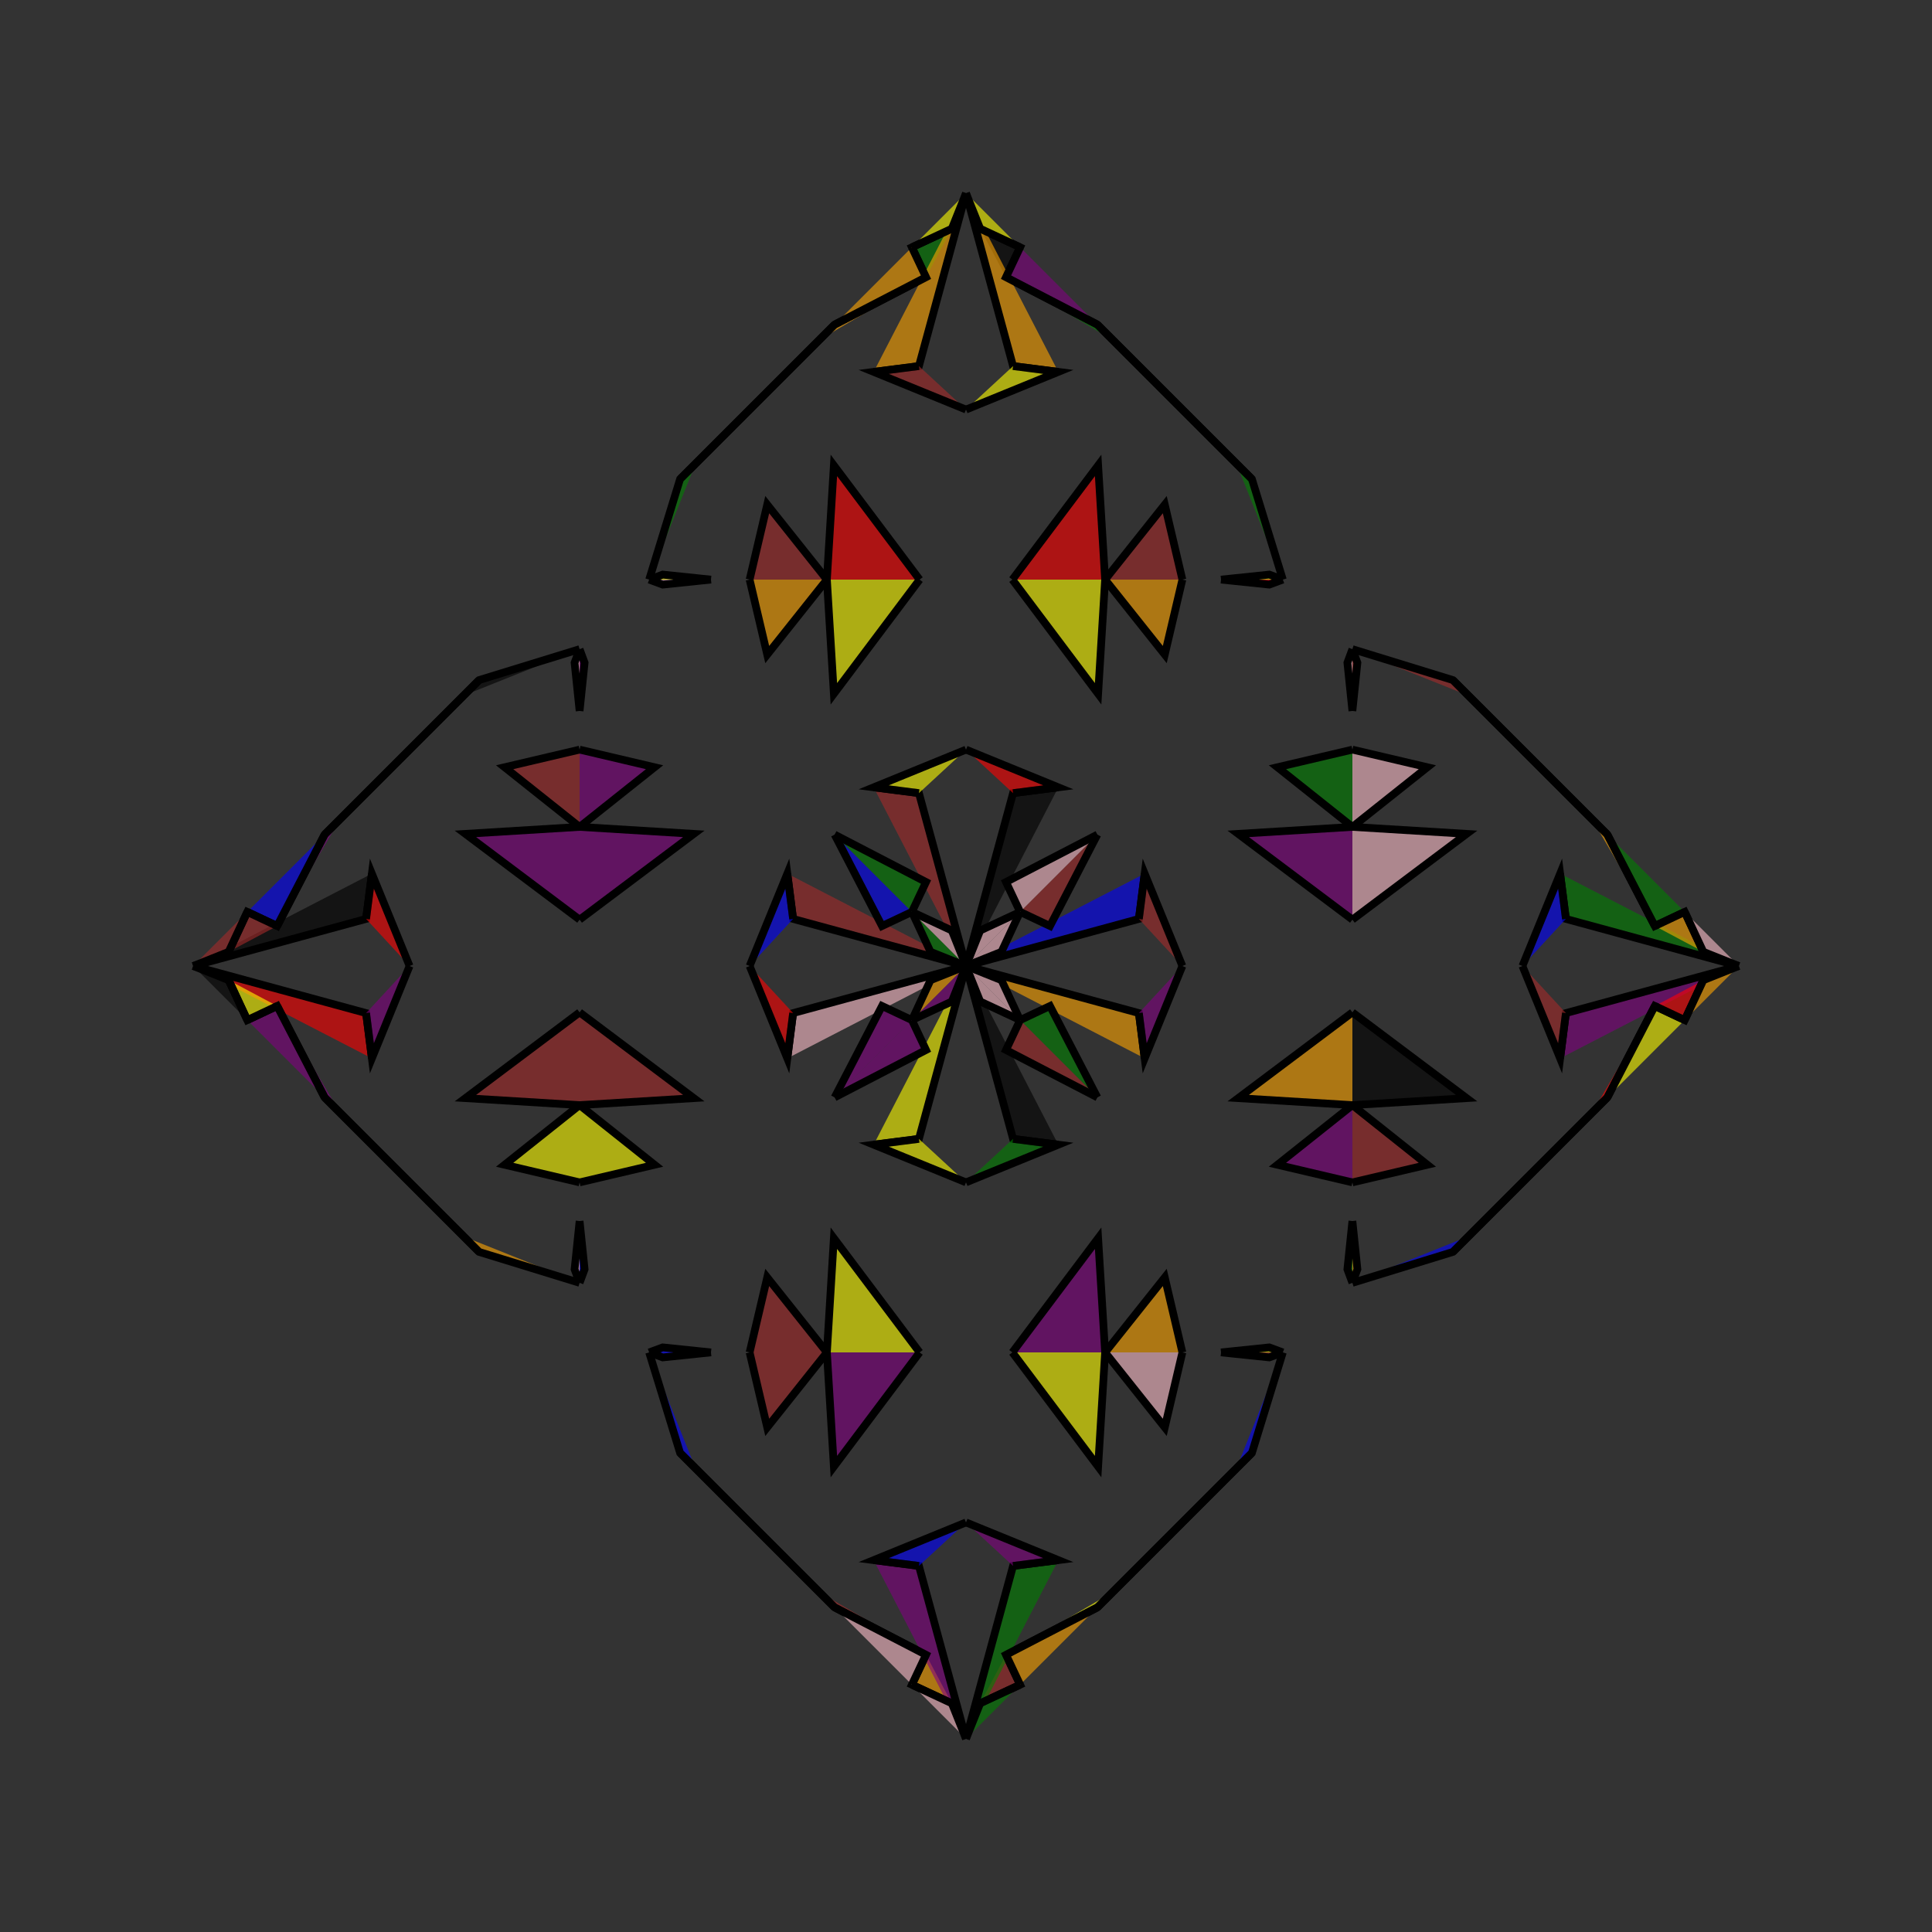 <?xml version="1.0" encoding="UTF-8"?>
<svg xmlns="http://www.w3.org/2000/svg" xmlns:xlink="http://www.w3.org/1999/xlink"
     width="250" height="250" viewBox="-125.0 -125.0 250 250">
<rect x="-125.0" y="-125.0" width="250" height="250" fill="#333333" stroke="none"/>
<defs>
</defs>
<path d="M0.0,-0.0 L22.372,-6.092 L23.121,-11.948" fill="blue" fill-opacity="0.6" stroke="black" stroke-width="1" />
<path d="M0.0,-0.0 L22.372,6.092 L23.121,11.948" fill="orange" fill-opacity="0.6" stroke="black" stroke-width="1" />
<path d="M22.372,-6.092 L23.121,-11.948 L28.0,-0.0" fill="brown" fill-opacity="0.6" stroke="black" stroke-width="1" />
<path d="M22.372,6.092 L23.121,11.948 L28.0,-0.0" fill="purple" fill-opacity="0.6" stroke="black" stroke-width="1" />
<path d="M37.0,63.0 L35.0,65.0 L26.0,74.0" fill="orange" fill-opacity="0.6" stroke="black" stroke-width="1" />
<path d="M37.0,-63.0 L35.0,-65.0 L26.0,-74.0" fill="blue" fill-opacity="0.6" stroke="black" stroke-width="1" />
<path d="M50.0,-6.0 L35.223,-17.098 L50.0,-18.0" fill="purple" fill-opacity="0.6" stroke="black" stroke-width="1" />
<path d="M50.0,6.0 L35.223,17.098 L50.0,18.0" fill="orange" fill-opacity="0.6" stroke="black" stroke-width="1" />
<path d="M50.0,-18.0 L40.299,-25.721 L50.0,-28.0" fill="green" fill-opacity="0.6" stroke="black" stroke-width="1" />
<path d="M50.0,18.0 L40.299,25.721 L50.0,28.0" fill="purple" fill-opacity="0.6" stroke="black" stroke-width="1" />
<path d="M50.0,-33.0 L49.351,-39.247 L50.0,-41.0" fill="pink" fill-opacity="0.6" stroke="black" stroke-width="1" />
<path d="M50.0,33.0 L49.351,39.247 L50.0,41.0" fill="green" fill-opacity="0.6" stroke="black" stroke-width="1" />
<path d="M41.0,50.0 L37.0,63.0 L35.0,65.0" fill="blue" fill-opacity="0.6" stroke="black" stroke-width="1" />
<path d="M41.0,-50.0 L37.0,-63.0 L35.0,-65.0" fill="green" fill-opacity="0.6" stroke="black" stroke-width="1" />
<path d="M35.0,65.0 L26.0,74.0 L19.0,81.0" fill="green" fill-opacity="0.6" stroke="black" stroke-width="1" />
<path d="M35.0,-65.0 L26.0,-74.0 L19.0,-81.0" fill="black" fill-opacity="0.6" stroke="black" stroke-width="1" />
<path d="M26.0,74.0 L19.0,81.0 L17.0,83.0" fill="green" fill-opacity="0.6" stroke="black" stroke-width="1" />
<path d="M26.0,-74.0 L19.0,-81.0 L17.0,-83.0" fill="brown" fill-opacity="0.6" stroke="black" stroke-width="1" />
<path d="M19.0,81.0 L17.0,83.0 L5.175,89.132" fill="yellow" fill-opacity="0.6" stroke="black" stroke-width="1" />
<path d="M19.0,-81.0 L17.0,-83.0 L5.175,-89.132" fill="green" fill-opacity="0.6" stroke="black" stroke-width="1" />
<path d="M17.0,-17.0 L10.868,-5.175 L7.0,-7.0" fill="brown" fill-opacity="0.6" stroke="black" stroke-width="1" />
<path d="M17.0,17.0 L10.868,5.175 L7.0,7.0" fill="green" fill-opacity="0.6" stroke="black" stroke-width="1" />
<path d="M5.175,89.132 L7.0,93.0 L1.838,95.407" fill="brown" fill-opacity="0.6" stroke="black" stroke-width="1" />
<path d="M5.175,-89.132 L7.0,-93.0 L1.838,-95.407" fill="black" fill-opacity="0.6" stroke="black" stroke-width="1" />
<path d="M7.0,-7.0 L4.593,-1.838 L0.0,-0.0" fill="pink" fill-opacity="0.6" stroke="black" stroke-width="1" />
<path d="M7.0,7.0 L4.593,1.838 L0.0,-0.0" fill="pink" fill-opacity="0.6" stroke="black" stroke-width="1" />
<path d="M0.0,-0.0 L-22.372,-6.092 L-23.121,-11.948" fill="brown" fill-opacity="0.6" stroke="black" stroke-width="1" />
<path d="M0.0,-0.0 L-22.372,6.092 L-23.121,11.948" fill="pink" fill-opacity="0.6" stroke="black" stroke-width="1" />
<path d="M-22.372,-6.092 L-23.121,-11.948 L-28.0,-0.0" fill="blue" fill-opacity="0.6" stroke="black" stroke-width="1" />
<path d="M-22.372,6.092 L-23.121,11.948 L-28.0,-0.0" fill="red" fill-opacity="0.6" stroke="black" stroke-width="1" />
<path d="M-37.0,63.0 L-35.0,65.0 L-26.0,74.0" fill="purple" fill-opacity="0.6" stroke="black" stroke-width="1" />
<path d="M-37.0,-63.0 L-35.0,-65.0 L-26.0,-74.0" fill="red" fill-opacity="0.6" stroke="black" stroke-width="1" />
<path d="M-50.0,-6.0 L-35.223,-17.098 L-50.0,-18.0" fill="purple" fill-opacity="0.6" stroke="black" stroke-width="1" />
<path d="M-50.0,6.0 L-35.223,17.098 L-50.0,18.0" fill="brown" fill-opacity="0.6" stroke="black" stroke-width="1" />
<path d="M-50.0,-18.0 L-40.299,-25.721 L-50.0,-28.0" fill="purple" fill-opacity="0.6" stroke="black" stroke-width="1" />
<path d="M-50.0,18.0 L-40.299,25.721 L-50.0,28.0" fill="yellow" fill-opacity="0.6" stroke="black" stroke-width="1" />
<path d="M-50.0,-33.0 L-49.351,-39.247 L-50.0,-41.0" fill="purple" fill-opacity="0.6" stroke="black" stroke-width="1" />
<path d="M-50.0,33.0 L-49.351,39.247 L-50.0,41.0" fill="blue" fill-opacity="0.6" stroke="black" stroke-width="1" />
<path d="M-41.0,50.0 L-37.0,63.0 L-35.0,65.0" fill="blue" fill-opacity="0.6" stroke="black" stroke-width="1" />
<path d="M-41.0,-50.0 L-37.0,-63.0 L-35.0,-65.0" fill="green" fill-opacity="0.6" stroke="black" stroke-width="1" />
<path d="M-35.0,65.0 L-26.0,74.0 L-19.0,81.0" fill="yellow" fill-opacity="0.6" stroke="black" stroke-width="1" />
<path d="M-35.0,-65.0 L-26.0,-74.0 L-19.0,-81.0" fill="purple" fill-opacity="0.6" stroke="black" stroke-width="1" />
<path d="M-26.0,74.0 L-19.0,81.0 L-17.0,83.0" fill="black" fill-opacity="0.6" stroke="black" stroke-width="1" />
<path d="M-26.0,-74.0 L-19.0,-81.0 L-17.0,-83.0" fill="orange" fill-opacity="0.6" stroke="black" stroke-width="1" />
<path d="M-19.0,81.0 L-17.0,83.0 L-5.175,89.132" fill="brown" fill-opacity="0.6" stroke="black" stroke-width="1" />
<path d="M-19.0,-81.0 L-17.0,-83.0 L-5.175,-89.132" fill="orange" fill-opacity="0.6" stroke="black" stroke-width="1" />
<path d="M-17.0,-17.0 L-10.868,-5.175 L-7.0,-7.0" fill="blue" fill-opacity="0.6" stroke="black" stroke-width="1" />
<path d="M-17.0,17.0 L-10.868,5.175 L-7.0,7.0" fill="purple" fill-opacity="0.6" stroke="black" stroke-width="1" />
<path d="M-5.175,89.132 L-7.0,93.0 L-1.838,95.407" fill="orange" fill-opacity="0.6" stroke="black" stroke-width="1" />
<path d="M-5.175,-89.132 L-7.0,-93.0 L-1.838,-95.407" fill="green" fill-opacity="0.6" stroke="black" stroke-width="1" />
<path d="M-7.0,-7.0 L-4.593,-1.838 L0.0,-0.0" fill="green" fill-opacity="0.6" stroke="black" stroke-width="1" />
<path d="M-7.0,7.0 L-4.593,1.838 L0.0,-0.0" fill="orange" fill-opacity="0.6" stroke="black" stroke-width="1" />
<path d="M100.0,-0.0 L77.628,6.092 L76.879,11.948" fill="purple" fill-opacity="0.6" stroke="black" stroke-width="1" />
<path d="M100.0,-0.0 L77.628,-6.092 L76.879,-11.948" fill="green" fill-opacity="0.6" stroke="black" stroke-width="1" />
<path d="M77.628,6.092 L76.879,11.948 L72.0,-0.0" fill="brown" fill-opacity="0.6" stroke="black" stroke-width="1" />
<path d="M77.628,-6.092 L76.879,-11.948 L72.0,-0.0" fill="blue" fill-opacity="0.6" stroke="black" stroke-width="1" />
<path d="M63.0,37.0 L65.0,35.0 L74.0,26.0" fill="purple" fill-opacity="0.6" stroke="black" stroke-width="1" />
<path d="M63.0,-37.0 L65.0,-35.0 L74.0,-26.0" fill="brown" fill-opacity="0.6" stroke="black" stroke-width="1" />
<path d="M50.0,6.0 L64.777,17.098 L50.0,18.0" fill="black" fill-opacity="0.6" stroke="black" stroke-width="1" />
<path d="M50.0,-6.0 L64.777,-17.098 L50.0,-18.0" fill="pink" fill-opacity="0.6" stroke="black" stroke-width="1" />
<path d="M50.0,18.0 L59.701,25.721 L50.0,28.0" fill="brown" fill-opacity="0.6" stroke="black" stroke-width="1" />
<path d="M50.0,-18.0 L59.701,-25.721 L50.0,-28.0" fill="pink" fill-opacity="0.6" stroke="black" stroke-width="1" />
<path d="M50.0,33.0 L50.649,39.247 L50.0,41.0" fill="orange" fill-opacity="0.6" stroke="black" stroke-width="1" />
<path d="M50.0,-33.0 L50.649,-39.247 L50.0,-41.0" fill="brown" fill-opacity="0.6" stroke="black" stroke-width="1" />
<path d="M50.0,41.0 L63.0,37.0 L65.0,35.0" fill="blue" fill-opacity="0.6" stroke="black" stroke-width="1" />
<path d="M50.0,-41.0 L63.0,-37.0 L65.0,-35.0" fill="brown" fill-opacity="0.6" stroke="black" stroke-width="1" />
<path d="M65.0,35.0 L74.0,26.0 L81.0,19.0" fill="yellow" fill-opacity="0.6" stroke="black" stroke-width="1" />
<path d="M65.0,-35.0 L74.0,-26.0 L81.0,-19.0" fill="purple" fill-opacity="0.6" stroke="black" stroke-width="1" />
<path d="M74.0,26.0 L81.0,19.0 L83.0,17.0" fill="pink" fill-opacity="0.6" stroke="black" stroke-width="1" />
<path d="M74.0,-26.0 L81.0,-19.0 L83.0,-17.0" fill="pink" fill-opacity="0.6" stroke="black" stroke-width="1" />
<path d="M81.0,19.0 L83.0,17.0 L89.132,5.175" fill="red" fill-opacity="0.6" stroke="black" stroke-width="1" />
<path d="M81.0,-19.0 L83.0,-17.0 L89.132,-5.175" fill="orange" fill-opacity="0.6" stroke="black" stroke-width="1" />
<path d="M83.0,17.0 L89.132,5.175 L93.0,7.0" fill="yellow" fill-opacity="0.6" stroke="black" stroke-width="1" />
<path d="M83.0,-17.0 L89.132,-5.175 L93.0,-7.0" fill="green" fill-opacity="0.6" stroke="black" stroke-width="1" />
<path d="M89.132,5.175 L93.0,7.0 L95.407,1.838" fill="red" fill-opacity="0.6" stroke="black" stroke-width="1" />
<path d="M89.132,-5.175 L93.0,-7.0 L95.407,-1.838" fill="orange" fill-opacity="0.6" stroke="black" stroke-width="1" />
<path d="M93.0,7.0 L95.407,1.838 L100.0,-0.0" fill="orange" fill-opacity="0.6" stroke="black" stroke-width="1" />
<path d="M93.0,-7.0 L95.407,-1.838 L100.0,-0.0" fill="pink" fill-opacity="0.6" stroke="black" stroke-width="1" />
<path d="M0.0,-0.0 L6.092,-22.372 L11.948,-23.121" fill="black" fill-opacity="0.6" stroke="black" stroke-width="1" />
<path d="M0.0,-0.0 L6.092,22.372 L11.948,23.121" fill="black" fill-opacity="0.6" stroke="black" stroke-width="1" />
<path d="M0.0,100.0 L6.092,77.628 L11.948,76.879" fill="green" fill-opacity="0.6" stroke="black" stroke-width="1" />
<path d="M0.0,-100.0 L6.092,-77.628 L11.948,-76.879" fill="orange" fill-opacity="0.6" stroke="black" stroke-width="1" />
<path d="M6.092,-22.372 L11.948,-23.121 L0.0,-28.0" fill="red" fill-opacity="0.6" stroke="black" stroke-width="1" />
<path d="M6.092,22.372 L11.948,23.121 L0.0,28.0" fill="green" fill-opacity="0.6" stroke="black" stroke-width="1" />
<path d="M6.092,77.628 L11.948,76.879 L0.0,72.0" fill="purple" fill-opacity="0.6" stroke="black" stroke-width="1" />
<path d="M6.092,-77.628 L11.948,-76.879 L0.0,-72.0" fill="yellow" fill-opacity="0.6" stroke="black" stroke-width="1" />
<path d="M6.0,-50.0 L17.098,-35.223 L18.0,-50.0" fill="yellow" fill-opacity="0.6" stroke="black" stroke-width="1" />
<path d="M6.0,50.0 L17.098,35.223 L18.0,50.0" fill="purple" fill-opacity="0.6" stroke="black" stroke-width="1" />
<path d="M6.0,50.0 L17.098,64.777 L18.0,50.0" fill="yellow" fill-opacity="0.6" stroke="black" stroke-width="1" />
<path d="M6.0,-50.0 L17.098,-64.777 L18.0,-50.0" fill="red" fill-opacity="0.6" stroke="black" stroke-width="1" />
<path d="M18.0,-50.0 L25.721,-40.299 L28.0,-50.0" fill="orange" fill-opacity="0.6" stroke="black" stroke-width="1" />
<path d="M18.0,50.0 L25.721,40.299 L28.0,50.0" fill="orange" fill-opacity="0.6" stroke="black" stroke-width="1" />
<path d="M18.0,50.0 L25.721,59.701 L28.0,50.0" fill="pink" fill-opacity="0.6" stroke="black" stroke-width="1" />
<path d="M18.0,-50.0 L25.721,-59.701 L28.0,-50.0" fill="brown" fill-opacity="0.6" stroke="black" stroke-width="1" />
<path d="M33.0,-50.0 L39.247,-49.351 L41.0,-50.0" fill="red" fill-opacity="0.6" stroke="black" stroke-width="1" />
<path d="M33.0,50.0 L39.247,49.351 L41.0,50.0" fill="yellow" fill-opacity="0.6" stroke="black" stroke-width="1" />
<path d="M33.0,50.0 L39.247,50.649 L41.0,50.0" fill="brown" fill-opacity="0.6" stroke="black" stroke-width="1" />
<path d="M33.0,-50.0 L39.247,-50.649 L41.0,-50.0" fill="yellow" fill-opacity="0.6" stroke="black" stroke-width="1" />
<path d="M17.0,-17.0 L5.175,-10.868 L7.0,-7.0" fill="pink" fill-opacity="0.6" stroke="black" stroke-width="1" />
<path d="M17.0,17.0 L5.175,10.868 L7.0,7.0" fill="brown" fill-opacity="0.6" stroke="black" stroke-width="1" />
<path d="M17.0,83.0 L5.175,89.132 L7.0,93.0" fill="orange" fill-opacity="0.6" stroke="black" stroke-width="1" />
<path d="M17.0,-83.0 L5.175,-89.132 L7.0,-93.0" fill="purple" fill-opacity="0.6" stroke="black" stroke-width="1" />
<path d="M7.0,-7.0 L1.838,-4.593 L0.0,-0.0" fill="pink" fill-opacity="0.6" stroke="black" stroke-width="1" />
<path d="M7.0,7.0 L1.838,4.593 L0.0,-0.0" fill="pink" fill-opacity="0.6" stroke="black" stroke-width="1" />
<path d="M7.0,93.0 L1.838,95.407 L0.0,100.0" fill="green" fill-opacity="0.6" stroke="black" stroke-width="1" />
<path d="M7.0,-93.0 L1.838,-95.407 L0.0,-100.0" fill="yellow" fill-opacity="0.6" stroke="black" stroke-width="1" />
<path d="M0.0,100.0 L-6.092,77.628 L-11.948,76.879" fill="purple" fill-opacity="0.6" stroke="black" stroke-width="1" />
<path d="M0.0,-0.0 L-6.092,-22.372 L-11.948,-23.121" fill="brown" fill-opacity="0.6" stroke="black" stroke-width="1" />
<path d="M0.0,-0.0 L-6.092,22.372 L-11.948,23.121" fill="yellow" fill-opacity="0.6" stroke="black" stroke-width="1" />
<path d="M0.0,-100.0 L-6.092,-77.628 L-11.948,-76.879" fill="orange" fill-opacity="0.6" stroke="black" stroke-width="1" />
<path d="M-6.092,77.628 L-11.948,76.879 L0.0,72.0" fill="blue" fill-opacity="0.6" stroke="black" stroke-width="1" />
<path d="M-6.092,-22.372 L-11.948,-23.121 L0.0,-28.0" fill="yellow" fill-opacity="0.6" stroke="black" stroke-width="1" />
<path d="M-6.092,22.372 L-11.948,23.121 L0.0,28.0" fill="yellow" fill-opacity="0.6" stroke="black" stroke-width="1" />
<path d="M-6.092,-77.628 L-11.948,-76.879 L0.0,-72.0" fill="brown" fill-opacity="0.6" stroke="black" stroke-width="1" />
<path d="M-6.0,50.0 L-17.098,64.777 L-18.0,50.0" fill="purple" fill-opacity="0.6" stroke="black" stroke-width="1" />
<path d="M-6.0,-50.0 L-17.098,-35.223 L-18.0,-50.0" fill="yellow" fill-opacity="0.6" stroke="black" stroke-width="1" />
<path d="M-6.0,50.0 L-17.098,35.223 L-18.0,50.0" fill="yellow" fill-opacity="0.6" stroke="black" stroke-width="1" />
<path d="M-6.0,-50.0 L-17.098,-64.777 L-18.0,-50.0" fill="red" fill-opacity="0.6" stroke="black" stroke-width="1" />
<path d="M-18.0,50.0 L-25.721,59.701 L-28.0,50.0" fill="brown" fill-opacity="0.6" stroke="black" stroke-width="1" />
<path d="M-18.0,-50.0 L-25.721,-40.299 L-28.0,-50.0" fill="orange" fill-opacity="0.6" stroke="black" stroke-width="1" />
<path d="M-18.0,50.0 L-25.721,40.299 L-28.0,50.0" fill="brown" fill-opacity="0.6" stroke="black" stroke-width="1" />
<path d="M-18.0,-50.0 L-25.721,-59.701 L-28.0,-50.0" fill="brown" fill-opacity="0.6" stroke="black" stroke-width="1" />
<path d="M-33.0,50.0 L-39.247,50.649 L-41.0,50.0" fill="blue" fill-opacity="0.6" stroke="black" stroke-width="1" />
<path d="M-33.0,-50.0 L-39.247,-49.351 L-41.0,-50.0" fill="pink" fill-opacity="0.6" stroke="black" stroke-width="1" />
<path d="M-33.0,50.0 L-39.247,49.351 L-41.0,50.0" fill="blue" fill-opacity="0.6" stroke="black" stroke-width="1" />
<path d="M-33.0,-50.0 L-39.247,-50.649 L-41.0,-50.0" fill="yellow" fill-opacity="0.6" stroke="black" stroke-width="1" />
<path d="M-17.0,83.0 L-5.175,89.132 L-7.0,93.0" fill="pink" fill-opacity="0.6" stroke="black" stroke-width="1" />
<path d="M-17.0,-17.0 L-5.175,-10.868 L-7.0,-7.0" fill="green" fill-opacity="0.6" stroke="black" stroke-width="1" />
<path d="M-17.0,17.0 L-5.175,10.868 L-7.0,7.0" fill="purple" fill-opacity="0.6" stroke="black" stroke-width="1" />
<path d="M-17.0,-83.0 L-5.175,-89.132 L-7.0,-93.0" fill="orange" fill-opacity="0.6" stroke="black" stroke-width="1" />
<path d="M-7.0,93.0 L-1.838,95.407 L0.0,100.0" fill="pink" fill-opacity="0.6" stroke="black" stroke-width="1" />
<path d="M-7.0,-7.0 L-1.838,-4.593 L0.0,-0.0" fill="pink" fill-opacity="0.6" stroke="black" stroke-width="1" />
<path d="M-7.0,7.0 L-1.838,4.593 L0.0,-0.0" fill="purple" fill-opacity="0.6" stroke="black" stroke-width="1" />
<path d="M-7.0,-93.0 L-1.838,-95.407 L0.0,-100.0" fill="yellow" fill-opacity="0.6" stroke="black" stroke-width="1" />
<path d="M-100.0,-0.0 L-77.628,-6.092 L-76.879,-11.948" fill="black" fill-opacity="0.6" stroke="black" stroke-width="1" />
<path d="M-100.0,-0.0 L-77.628,6.092 L-76.879,11.948" fill="red" fill-opacity="0.6" stroke="black" stroke-width="1" />
<path d="M-77.628,-6.092 L-76.879,-11.948 L-72.0,-0.0" fill="red" fill-opacity="0.6" stroke="black" stroke-width="1" />
<path d="M-77.628,6.092 L-76.879,11.948 L-72.0,-0.0" fill="purple" fill-opacity="0.6" stroke="black" stroke-width="1" />
<path d="M-63.0,-37.0 L-65.0,-35.0 L-74.0,-26.0" fill="red" fill-opacity="0.6" stroke="black" stroke-width="1" />
<path d="M-63.0,37.0 L-65.0,35.0 L-74.0,26.0" fill="orange" fill-opacity="0.6" stroke="black" stroke-width="1" />
<path d="M-50.0,-6.0 L-64.777,-17.098 L-50.0,-18.0" fill="purple" fill-opacity="0.6" stroke="black" stroke-width="1" />
<path d="M-50.0,6.0 L-64.777,17.098 L-50.0,18.0" fill="brown" fill-opacity="0.6" stroke="black" stroke-width="1" />
<path d="M-50.0,-18.0 L-59.701,-25.721 L-50.0,-28.0" fill="brown" fill-opacity="0.6" stroke="black" stroke-width="1" />
<path d="M-50.0,18.0 L-59.701,25.721 L-50.0,28.0" fill="yellow" fill-opacity="0.6" stroke="black" stroke-width="1" />
<path d="M-50.0,-33.0 L-50.649,-39.247 L-50.0,-41.0" fill="pink" fill-opacity="0.6" stroke="black" stroke-width="1" />
<path d="M-50.0,33.0 L-50.649,39.247 L-50.0,41.0" fill="pink" fill-opacity="0.6" stroke="black" stroke-width="1" />
<path d="M-50.0,-41.0 L-63.0,-37.0 L-65.0,-35.0" fill="black" fill-opacity="0.6" stroke="black" stroke-width="1" />
<path d="M-50.0,41.0 L-63.0,37.0 L-65.0,35.0" fill="orange" fill-opacity="0.6" stroke="black" stroke-width="1" />
<path d="M-65.0,-35.0 L-74.0,-26.0 L-81.0,-19.0" fill="orange" fill-opacity="0.6" stroke="black" stroke-width="1" />
<path d="M-65.0,35.0 L-74.0,26.0 L-81.0,19.0" fill="pink" fill-opacity="0.6" stroke="black" stroke-width="1" />
<path d="M-74.0,-26.0 L-81.0,-19.0 L-83.0,-17.0" fill="red" fill-opacity="0.6" stroke="black" stroke-width="1" />
<path d="M-74.0,26.0 L-81.0,19.0 L-83.0,17.0" fill="brown" fill-opacity="0.6" stroke="black" stroke-width="1" />
<path d="M-81.0,-19.0 L-83.0,-17.0 L-89.132,-5.175" fill="purple" fill-opacity="0.6" stroke="black" stroke-width="1" />
<path d="M-81.0,19.0 L-83.0,17.0 L-89.132,5.175" fill="purple" fill-opacity="0.6" stroke="black" stroke-width="1" />
<path d="M-83.0,-17.0 L-89.132,-5.175 L-93.0,-7.0" fill="blue" fill-opacity="0.6" stroke="black" stroke-width="1" />
<path d="M-83.0,17.0 L-89.132,5.175 L-93.0,7.0" fill="purple" fill-opacity="0.6" stroke="black" stroke-width="1" />
<path d="M-89.132,-5.175 L-93.0,-7.0 L-95.407,-1.838" fill="brown" fill-opacity="0.6" stroke="black" stroke-width="1" />
<path d="M-89.132,5.175 L-93.0,7.0 L-95.407,1.838" fill="yellow" fill-opacity="0.6" stroke="black" stroke-width="1" />
<path d="M-93.0,-7.0 L-95.407,-1.838 L-100.0,-0.0" fill="brown" fill-opacity="0.6" stroke="black" stroke-width="1" />
<path d="M-93.0,7.0 L-95.407,1.838 L-100.0,-0.0" fill="black" fill-opacity="0.6" stroke="black" stroke-width="1" />
</svg>